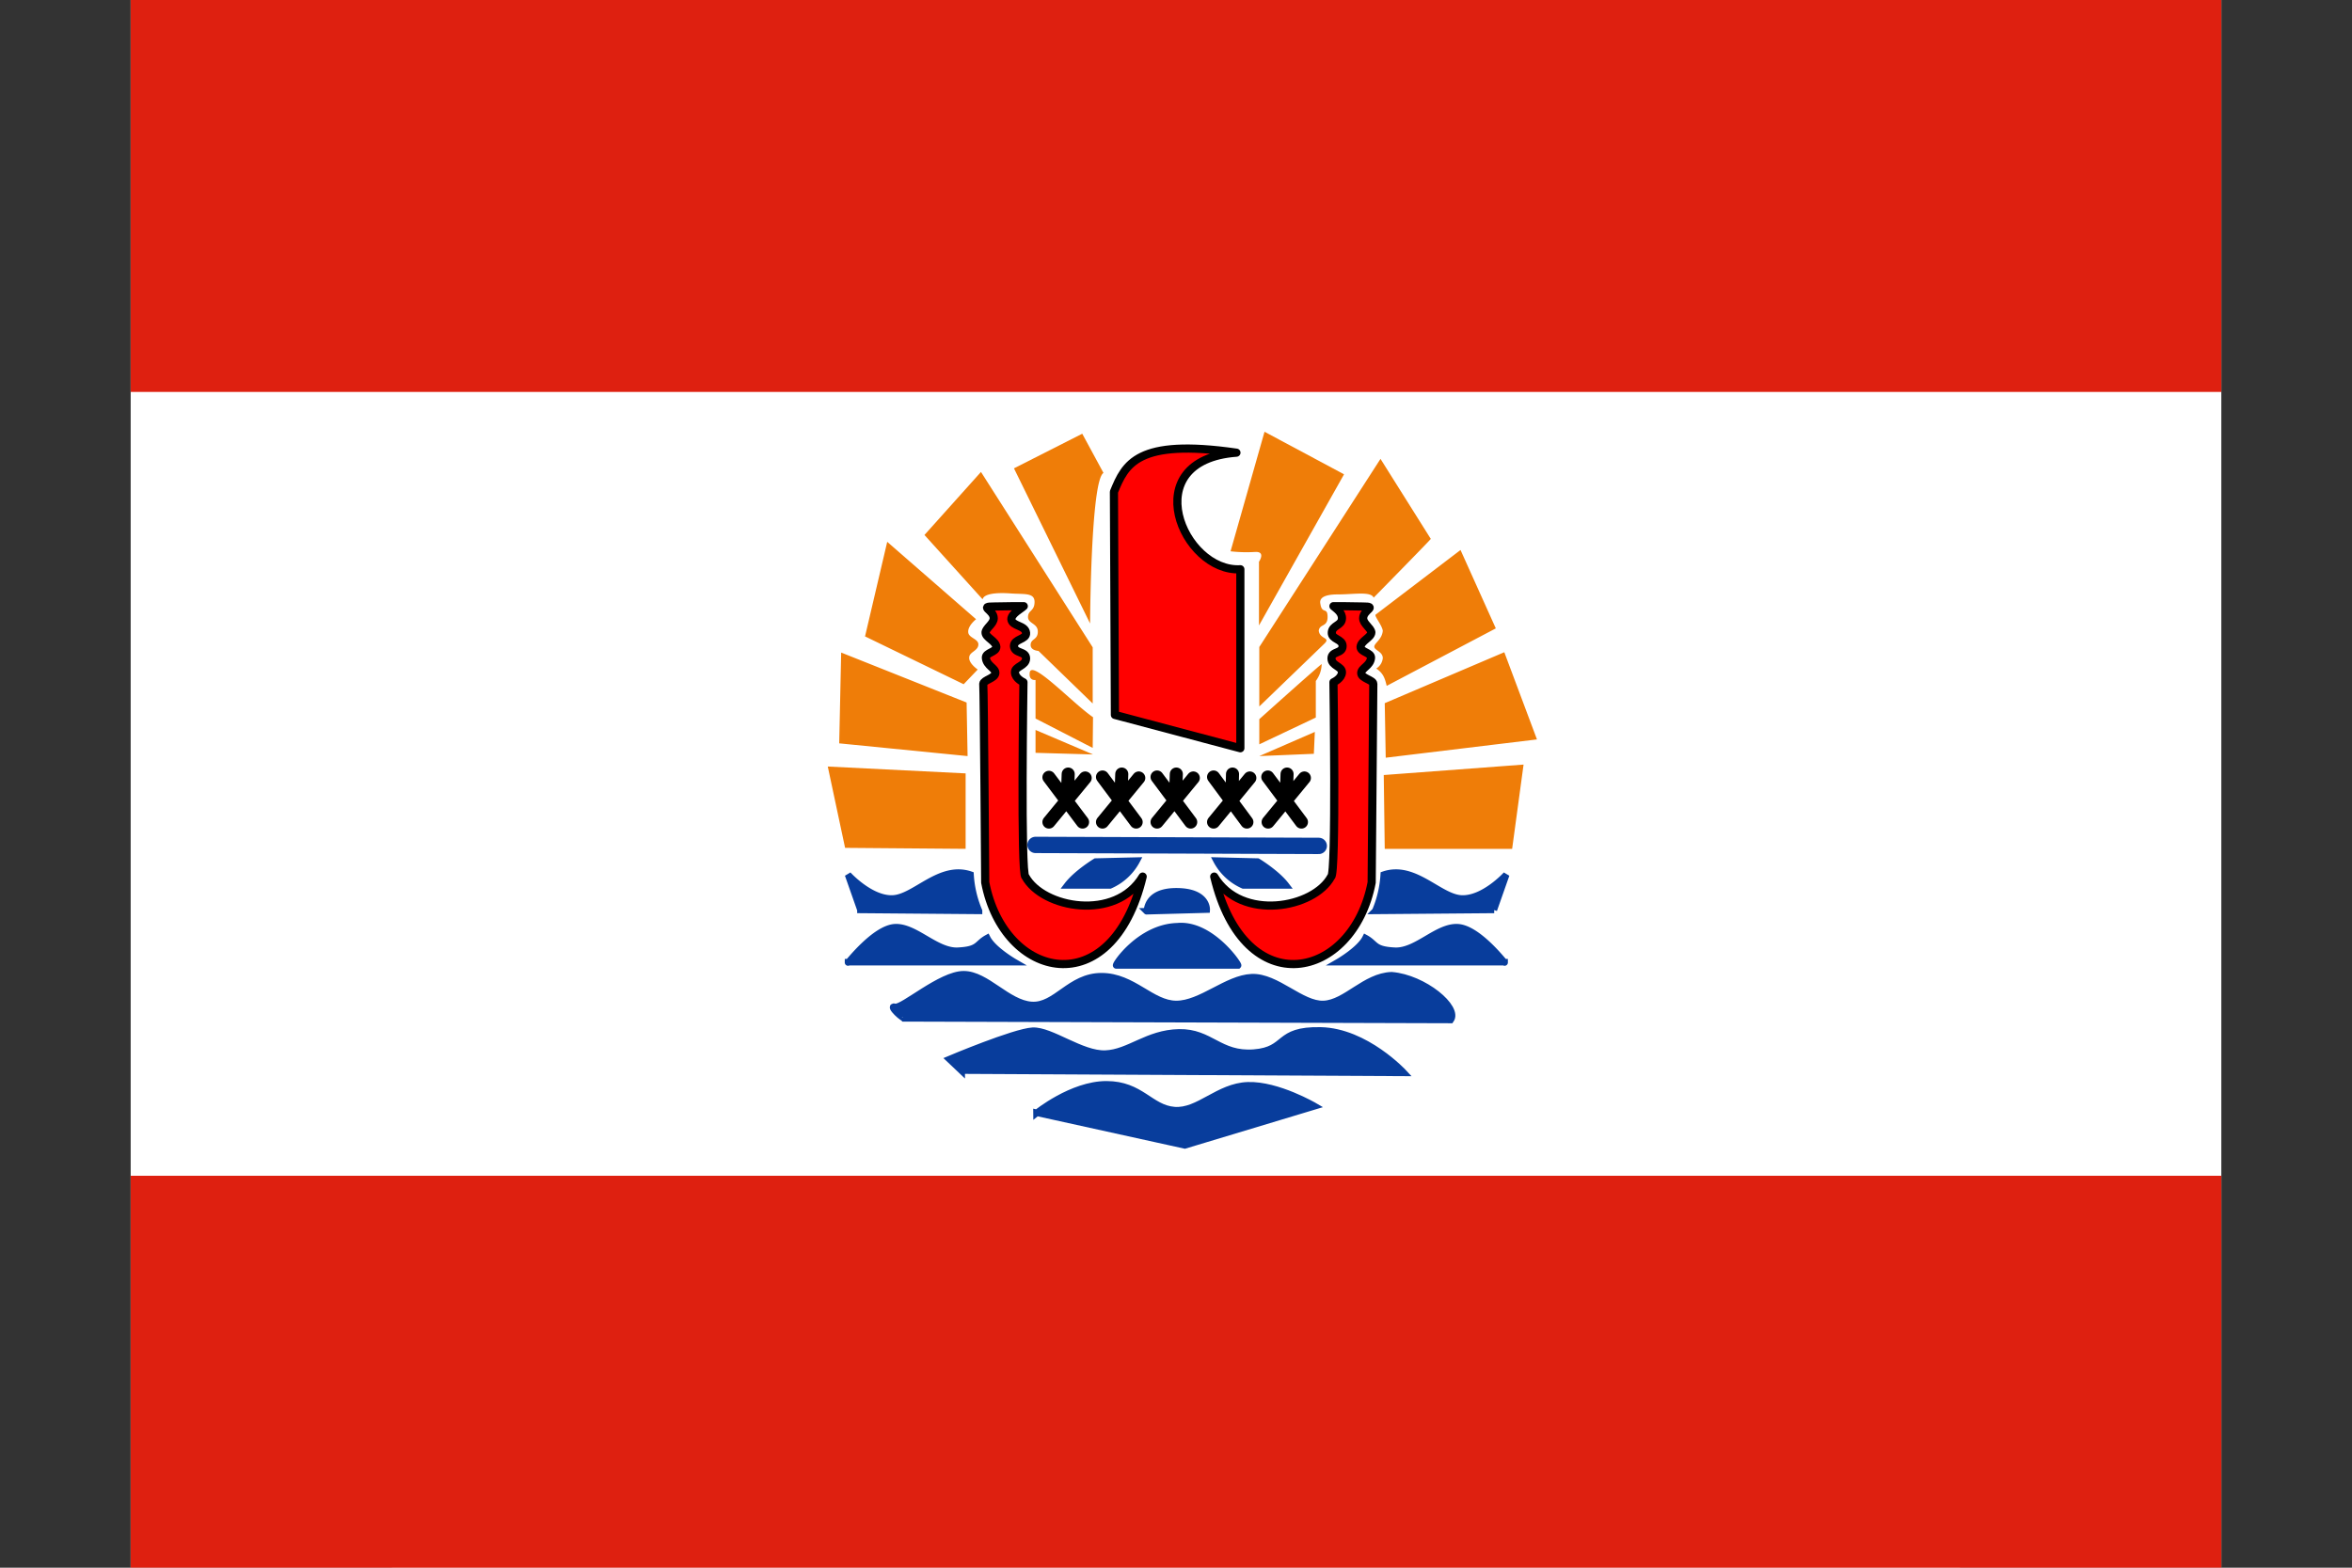 <svg id="flag-icons-pf" xmlns="http://www.w3.org/2000/svg" xmlns:xlink="http://www.w3.org/1999/xlink" viewBox="0 0 720 480"><rect x="0" y="0" width="720" height="480" fill="#333333" stroke="none"/><defs><clipPath id="clip-path" transform="translate(40)"><rect width="640" height="480" fill="none"/></clipPath></defs><title>pf</title><g clip-path="url(#clip-path)"><path d="M0,0H640V480H0Z" transform="translate(40)" fill="#fff"/><path d="M80,0H560V480H80Z" transform="translate(40)" fill="#fff"/><path d="M277.3,340.8s10.8-8.8,21.4-8.8,13.4,7.3,20.8,7.9,13.4-7.3,22.5-7.6,20.5,6.4,20.5,6.4l-39.8,12-45.4-10Zm-22.9-13,135.4.7s-11.7-12.7-25.5-13-10,6-20.5,6.8-13.2-6.4-22.9-6.2-15.2,6.2-22.5,6.5-16.7-7.3-22.3-7-25.5,8.7-25.5,8.7l3.8,3.6Zm-17.3-16,167,.5c2.7-3.8-8.2-12.9-18.1-13.7-8.2.3-14,8.5-20.8,8.8s-14.4-8.5-22-8.2-15.5,8.2-23.1,8.2-13.2-8.5-22.9-8.5-14,9.3-21.4,8.8-13.8-9.4-20.8-9.4-18.7,10.5-21,10c-2.4-.7,2.9,4.3,3.1,3.4Z" transform="translate(40)" fill="#083d9c" stroke="#083d9c" stroke-width="2" fill-rule="evenodd"/><path d="M301.3,218.9l38.4,10.2V174.3c-17.6,1-32.2-33.4-1.2-35.7-30.5-4.4-34,3.5-37.5,12l.3,68.3Z" transform="translate(40)" fill="red" stroke="#000" stroke-linejoin="round" stroke-width="2.5" fill-rule="evenodd"/><path d="M277,258.7l86.7.3" transform="translate(40)" fill="#083d9c" stroke="#083d9c" stroke-linecap="round" stroke-width="5" fill-rule="evenodd"/><path d="M281.1,238l10.3,13.7m-10.3,0,11.1-13.5M287,237l-.3,8.5m10.8-7.6,10.3,13.8m-10.3,0,11.1-13.5m-5.2-1.2-.3,8.5m11.1-7.6,10.3,13.8m-10.3,0,11.1-13.5m-5.2-1.2-.3,8.5m11.7-7.6,10.2,13.8m-10.2,0,11.1-13.5m-5.3-1.2-.2,8.5m11-7.6,10.3,13.8m-10.2,0,11.1-13.5M354,237l-.3,8.5" transform="translate(40)" fill="none" stroke="#000" stroke-linecap="round" stroke-width="4"/><path d="M218.7,259.6l36.9.3V236.8l-42.2-2.1,5.3,24.9Zm-1.8-32,39.3,3.9-.3-16.4-38.4-15.3-.6,27.9Zm8-32.7L255,209.5l4.3-4.5s-2.8-1.9-2.6-3.7c0-1.7,2.8-2,2.8-4,0-1.7-3-2-3.1-3.7-.2-2,2.4-4,2.4-4l-27.2-23.7-6.8,29Zm198,65h-39l-.3-22.6,42.8-3.2ZM384.2,232l46.3-5.6-10-26.7-36.6,15.6.3,16.7Zm33.7-39.6L384.5,210c-.5-2-.9-3.8-3.2-5.3a4.22,4.22,0,0,0,2-3.2c0-2-2.6-2.4-2.6-3.5s2.4-2.2,2.6-4.9c-.3-1.8-2.6-4.4-2.2-4.9l26-19.8,10.8,24Zm-72.4,39.1,16.7-.7.3-6.7Zm-51-.5-17.5-.5v-7l17.6,7.5Zm0-2L277,220V208.2s-2,.3-1.8-2c.1-4.9,12.9,8.9,19.4,13.4l-.1,9.4Zm51-1.1v-7.7s15.8-14.2,19.1-16.9a9,9,0,0,1-1.8,5.2v11.2l-17.3,8.2ZM243,163.8l17.8,19.7c.4-1.8,4.5-2.1,8.6-1.8s7.3-.3,7.3,2.6-2,2.5-2,4.6,3,1.9,3,4.5-2.2,2.1-2.2,4.1c0,1.7,2.4,1.8,2.4,1.8l16.6,16.1V198.2l-34.2-53.7L243,163.8Zm27.4-20.4,23.3,47.5s.2-43.8,4.1-46.1l-6.5-12-20.9,10.6Zm101,1.9-26,46.2V172s2.2-3.2-1.2-3a42.62,42.62,0,0,1-7.5-.2l10.4-36.6,24.3,13ZM398,165c-.3.5-17.5,18-17.5,18-.8-2-6-1-11-1s-5.6,1.6-5.3,2.9c.5,3.3,2.2.8,2.2,4s-2.4,2-2.7,4.2c.3,2.7,3.8,2,1.7,4l-19.9,19.2V198.1l37.1-57.6Z" transform="translate(40)" fill="#ef7d08" fill-rule="evenodd"/><path d="M309.8,268.4c-8.3,13.8-30.6,9.7-35.9,0-1.5-.4-.6-59.5-.6-59.5s-2.5-1.1-2.6-3,3.4-2,3.4-4.3-3.6-1.4-3.7-3.8c0-2.2,3.9-2,3.7-4-.2-2.4-4.3-2-4.5-4.2,0-1.7,3-3.2,3.8-4-.93,0-1.87,0-2.8,0l-6.4.1c-4.6,0,0,1,0,3.6,0,1.7-2.3,2.9-2.5,4.3-.1,1.6,3.2,2.6,3.3,4.5,0,1.6-3.3,1.7-3.2,3.3.2,2.5,3,3.1,2.9,4.7s-3.6,2.1-3.7,3.3c.2,2.4.6,60.8.6,60.8,5.7,29.8,38.8,37.3,48.2-1.8Zm21.9,0c8.3,13.8,30.6,9.7,35.8,0,1.6-.4.7-59.5.7-59.5s2.5-1.1,2.6-3-3.2-2-3.2-4.3,3.4-1.4,3.4-3.8c0-2.2-3.5-2-3.3-4.2s3-2,3.1-4.2c.1-1.9-1.7-3-2.6-3.8h2.7l6.4.1c4.5,0,0,1,0,3.6,0,1.7,2.3,2.9,2.5,4.3,0,1.6-3.2,2.6-3.3,4.5,0,1.6,3.3,1.7,3.2,3.3-.2,2.5-3,3.1-3,4.7s3.7,2.1,3.7,3.3l-.5,60.8c-5.7,29.8-38.9,37.3-48.2-1.8Z" transform="translate(40)" fill="red" stroke="#000" stroke-linejoin="round" stroke-width="2.5" fill-rule="evenodd"/><path d="M301.7,295.6H339c.3-.3-8.4-13-18.6-12-11.5.3-19.3,12-18.7,12Zm118.9-1h-51s6.6-3.8,8.4-7.4c3.3,1.8,2.4,3.6,9,3.9s12.9-7.5,19.2-7.2,14.4,11,14.4,10.8Zm-201,0h51s-6.6-3.8-8.4-7.4c-3.3,1.8-2.4,3.6-9,3.9s-13-7.5-19.2-7.2-14.4,11-14.4,10.8Zm3.8-16,36.3.3a33.54,33.54,0,0,1-2.6-11.1c-9.4-3.2-17,7-23.8,7.3s-13.7-7.3-13.7-7.3l3.8,10.8Zm194,0-36.4.3a33.54,33.54,0,0,0,2.6-11.1c9.4-3.2,17,7,23.8,7.3s13.7-7.3,13.7-7.3l-3.8,10.8ZM311,279l18.4-.5s.3-5.6-9.3-5.6S311.3,279.3,311,279Zm-11.2-7.9a17,17,0,0,0,8.2-7.6l-12.6.3s-5.8,3.5-8.7,7.3Zm40.8,0a17,17,0,0,1-8.2-7.6l12.6.3s5.8,3.5,8.7,7.3Z" transform="translate(40)" fill="#083d9c" stroke="#083d9c" stroke-width="2" fill-rule="evenodd"/><path d="M-40,360H680V480H-40ZM-40,0H680V120H-40Z" transform="translate(40)" fill="#de2010" fill-rule="evenodd"/></g></svg>